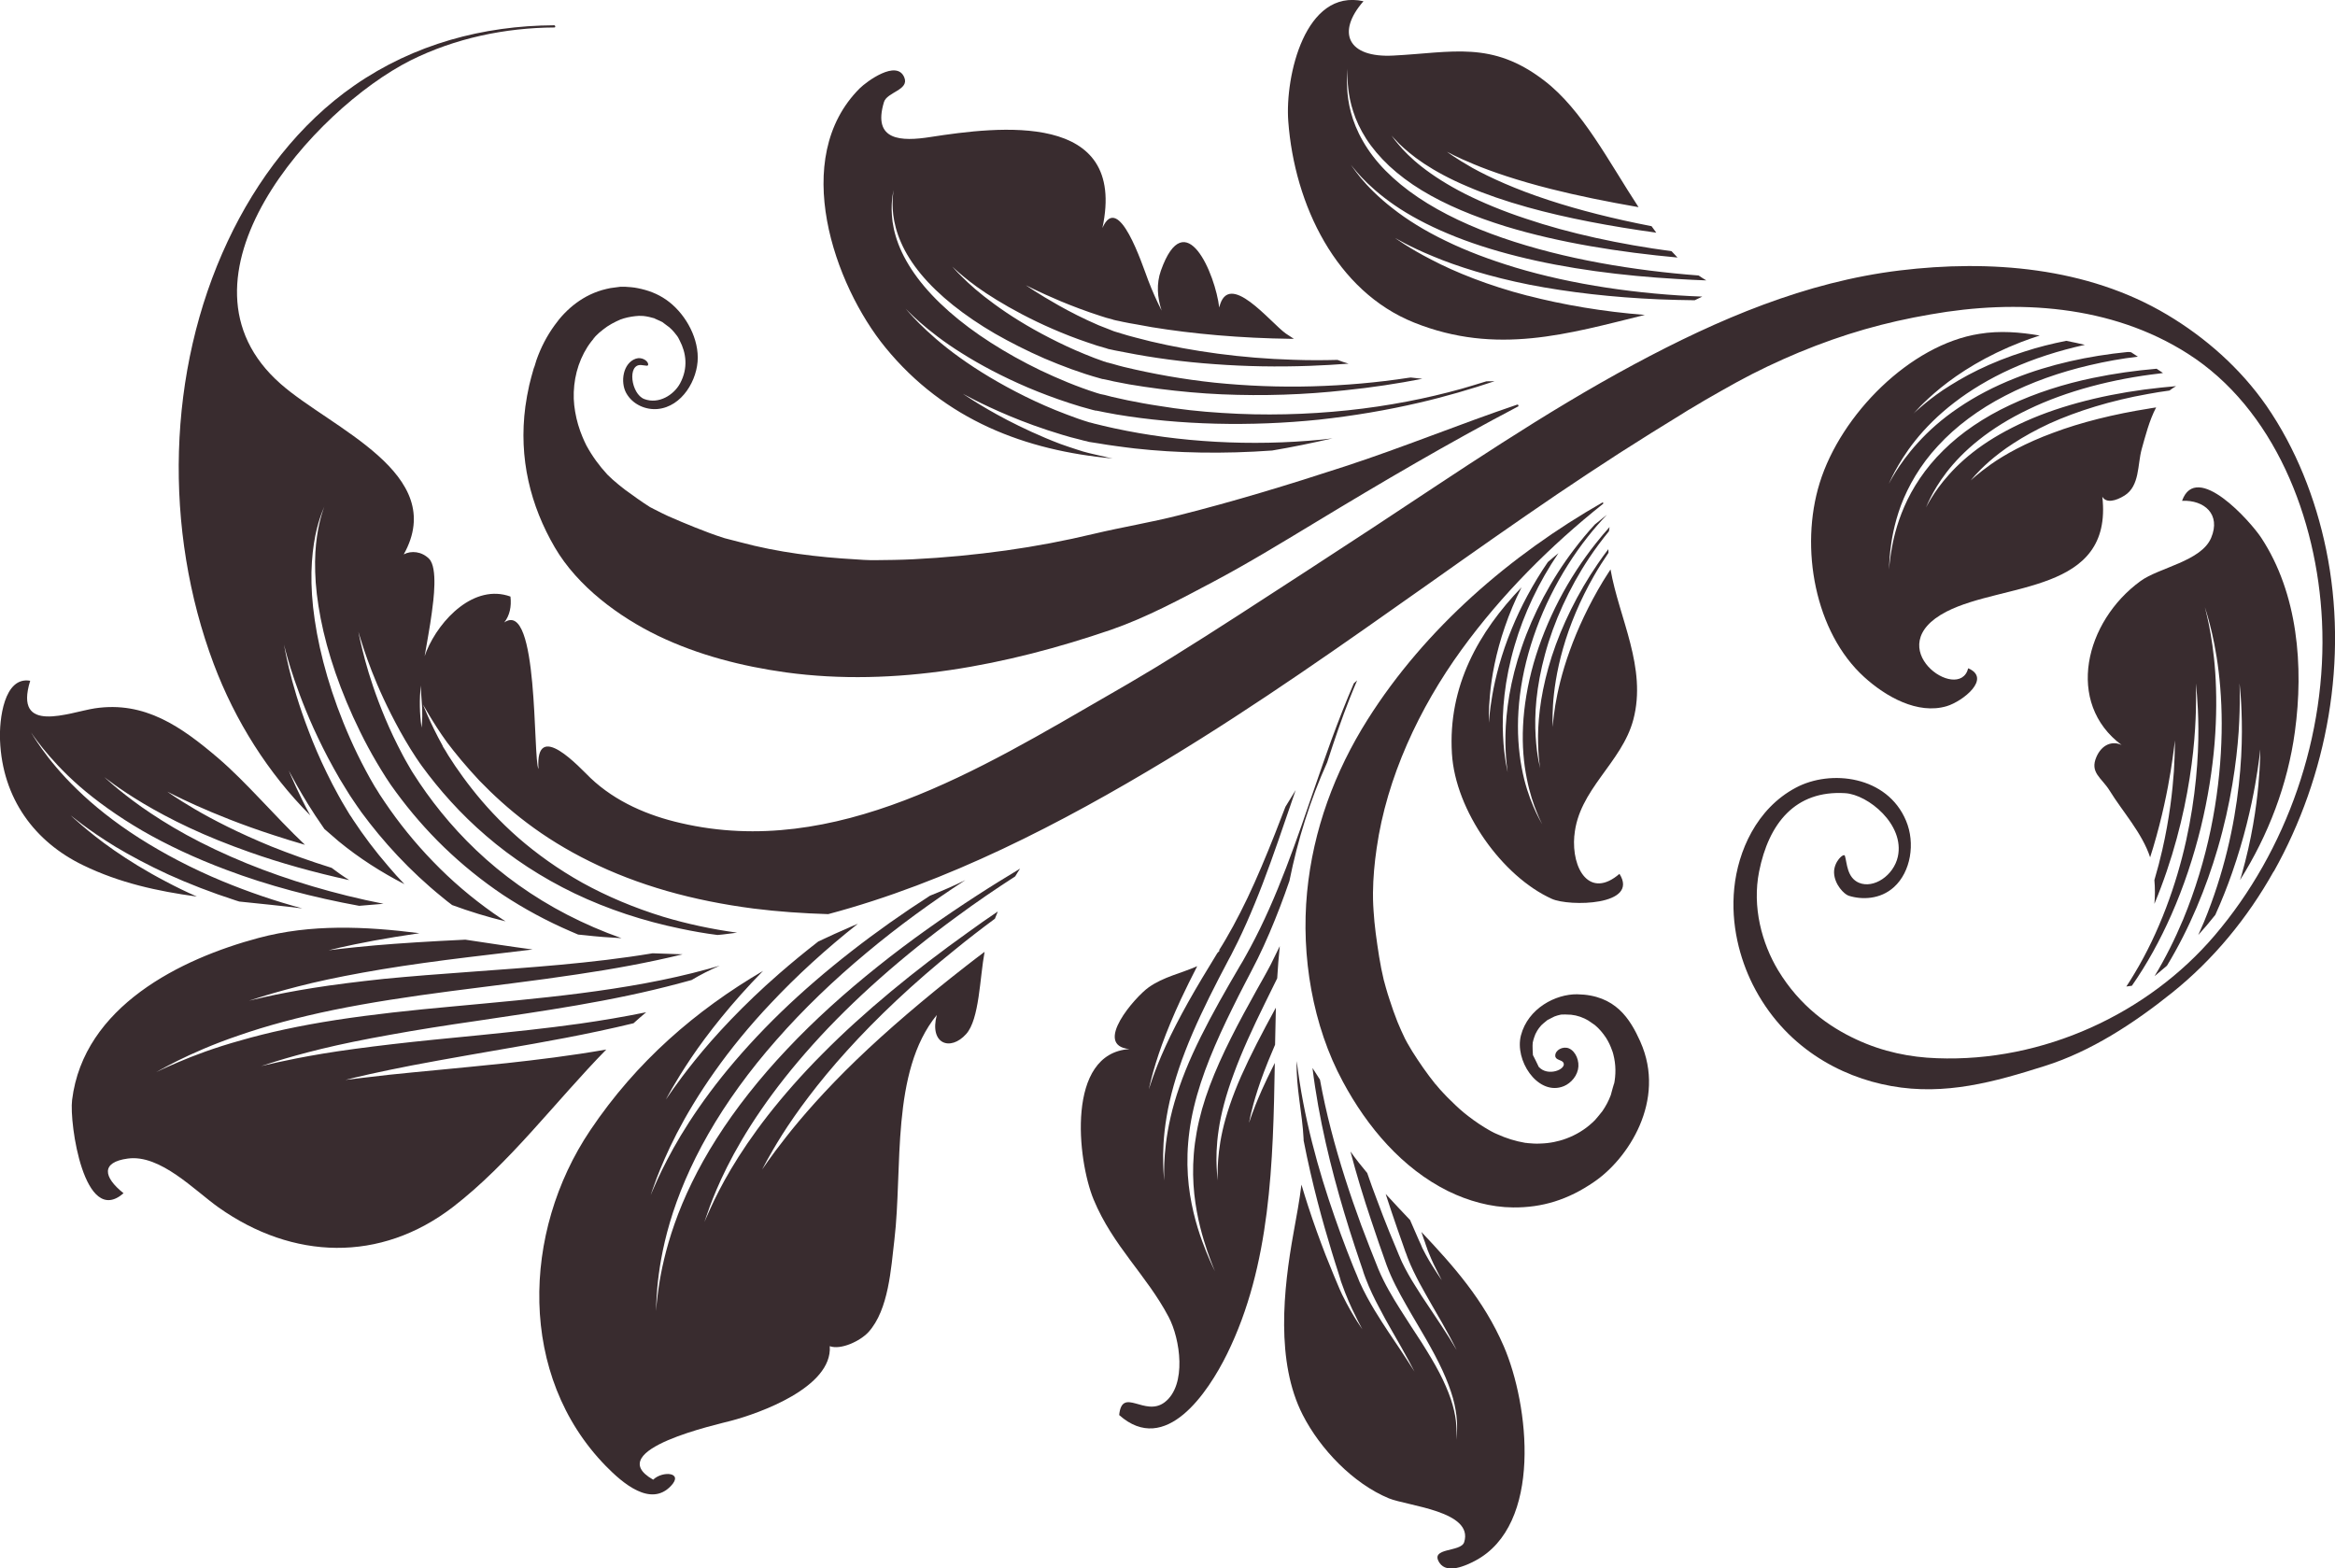 <?xml version="1.0" encoding="UTF-8" standalone="no"?>
<!-- Created with Inkscape (http://www.inkscape.org/) -->

<svg
   width="96.977mm"
   height="65.149mm"
   viewBox="0 0 96.977 65.149"
   version="1.1"
   id="svg15606"
   inkscape:version="1.1.2 (0a00cf5339, 2022-02-04)"
   sodipodi:docname="drawing-1.svg"
   xmlns:inkscape="http://www.inkscape.org/namespaces/inkscape"
   xmlns:sodipodi="http://sodipodi.sourceforge.net/DTD/sodipodi-0.dtd"
   xmlns="http://www.w3.org/2000/svg"
   xmlns:svg="http://www.w3.org/2000/svg">
  <sodipodi:namedview
     id="namedview15608"
     pagecolor="#ffffff"
     bordercolor="#666666"
     borderopacity="1.0"
     inkscape:pageshadow="2"
     inkscape:pageopacity="0.0"
     inkscape:pagecheckerboard="0"
     inkscape:document-units="mm"
     showgrid="false"
     inkscape:zoom="0.75187991"
     inkscape:cx="0.66499981"
     inkscape:cy="346.4649"
     inkscape:window-width="1920"
     inkscape:window-height="1016"
     inkscape:window-x="0"
     inkscape:window-y="27"
     inkscape:window-maximized="1"
     inkscape:current-layer="layer1"
     fit-margin-top="0"
     fit-margin-left="0"
     fit-margin-right="0"
     fit-margin-bottom="0" />
  <defs
     id="defs15603" />
  <g
     inkscape:label="Layer 1"
     inkscape:groupmode="layer"
     id="layer1"
     transform="translate(-83.201,-84.428)">
    <path
       d="m 113.462,106.834 c 0.078,0.021 0.114,0.032 0,0 z m 32.781,-5.519 c -2.866,1.505 -5.648,3.138 -8.424,4.82 -1.451,0.876 -2.768,1.682 -4.204,2.445 -1.386,0.736 -2.804,1.499 -4.279,2.01 -4.305,1.472 -8.958,2.386 -13.491,1.768 -1.819,-0.253 -3.638,-0.715 -5.314,-1.521 -1.619,-0.784 -3.336,-2.042 -4.287,-3.67 -1.007,-1.725 -1.511,-3.697 -1.223,-5.857 0.04,-0.29 0.094,-0.586 0.161,-0.887 0.052,-0.215 0.11,-0.435 0.173,-0.65 0.048,-0.161 0.053,-0.177 0.02,-0.043 0.035,-0.119 0.072,-0.231 0.105,-0.344 0.181,-0.516 0.429,-1 0.757,-1.451 0.468,-0.661 1.191,-1.284 2.15,-1.505 0.11,-0.027 0.221,-0.049 0.338,-0.059 0.121,-0.021 0.199,-0.021 0.24,-0.032 0.048,0 0.111,0 0.202,0 0.169,0.011 0.342,0.021 0.523,0.059 0.403,0.081 0.8,0.215 1.191,0.489 0.703,0.494 1.295,1.44 1.299,2.391 0.002,0.924 -0.653,2.047 -1.67,2.139 -0.467,0.043 -1.027,-0.167 -1.303,-0.666 -0.25,-0.457 -0.134,-1.241 0.399,-1.424 0.243,-0.081 0.487,0.075 0.512,0.215 0.022,0.123 -0.094,0.064 -0.288,0.049 -0.588,-0.049 -0.421,1.204 0.13,1.413 0.599,0.226 1.227,-0.172 1.485,-0.65 0.347,-0.645 0.25,-1.274 -0.014,-1.779 -0.055,-0.113 -0.075,-0.145 -0.081,-0.151 -0.004,-0.011 -0.022,-0.038 -0.075,-0.102 -0.104,-0.14 -0.213,-0.247 -0.346,-0.365 0.228,0.199 -0.153,-0.108 -0.221,-0.151 -0.063,-0.038 -0.393,-0.172 -0.312,-0.151 -0.159,-0.049 -0.322,-0.085 -0.478,-0.102 -0.037,0 -0.159,-0.005 -0.181,-0.005 -0.099,0.005 -0.204,0.017 -0.3,0.032 -0.112,0.017 -0.226,0.043 -0.335,0.075 -0.02,0.005 -0.036,0.011 -0.049,0.017 -0.016,0.011 -0.037,0.011 -0.068,0.021 -0.252,0.108 -0.514,0.242 -0.745,0.43 -0.155,0.134 -0.175,0.151 -0.068,0.043 -0.371,0.344 -0.441,0.457 -0.244,0.242 -0.117,0.134 -0.232,0.279 -0.332,0.435 -0.198,0.312 -0.351,0.666 -0.445,1.032 -0.094,0.365 -0.133,0.747 -0.121,1.118 0.004,0.059 0.01,0.183 0.02,0.269 0.01,0.091 0.022,0.183 0.037,0.263 0.063,0.376 0.169,0.725 0.306,1.053 0.052,0.119 0.104,0.242 0.163,0.355 0.249,0.457 0.544,0.854 0.862,1.198 0.008,0.011 0.012,0.017 0.02,0.021 0.068,0.064 0.131,0.129 0.198,0.188 0.169,0.151 0.342,0.29 0.516,0.425 0.355,0.258 0.701,0.51 1.052,0.731 h 0.002 c 0.066,0.038 0.127,0.064 0.191,0.098 0.182,0.096 0.365,0.183 0.546,0.269 0.372,0.167 0.743,0.317 1.11,0.467 0.403,0.161 0.81,0.317 1.221,0.446 0.01,0.005 0.02,0.005 0.035,0.011 0.014,0.005 0.032,0.011 0.045,0.011 0.197,0.053 0.393,0.102 0.586,0.151 1.58,0.425 3.197,0.623 4.825,0.715 0.204,0.017 0.413,0.027 0.62,0.032 0.043,0 0.085,0 0.131,0 0.54,-0.005 1.08,-0.011 1.618,-0.038 1.285,-0.064 2.572,-0.188 3.847,-0.365 1.229,-0.172 2.45,-0.403 3.658,-0.693 1.175,-0.279 2.369,-0.473 3.545,-0.774 2.258,-0.57 4.508,-1.252 6.874,-2.026 2.404,-0.785 4.754,-1.752 7.15,-2.563 0.053,-0.017 0.084,0.059 0.035,0.081"
       style="fill:#392c2f;fill-opacity:1;fill-rule:nonzero;stroke:none;stroke-width:0.523"
       id="path14415" />
    <path
       d="m 151.33,127.699 c -0.429,-0.951 -1.031,-1.945 -2.625,-1.972 -0.894,-0.011 -2.042,0.58 -2.337,1.709 -0.266,1.032 0.665,2.44 1.676,2.144 0.286,-0.075 0.608,-0.349 0.693,-0.725 0.079,-0.344 -0.088,-0.758 -0.377,-0.881 -0.256,-0.102 -0.572,0.075 -0.566,0.306 0.002,0.188 0.264,0.161 0.337,0.285 0.152,0.269 -0.646,0.613 -1.033,0.167 0.03,0.038 -0.234,-0.489 -0.232,-0.478 -0.002,-0.011 -0.026,-0.408 -0.008,-0.516 0.025,-0.134 0.095,-0.322 0.11,-0.355 0.045,-0.096 0.101,-0.188 0.161,-0.269 -0.099,0.134 -0.017,0.017 0.084,-0.098 0.012,-0.011 0.137,-0.129 0.258,-0.22 0.063,-0.032 0.24,-0.123 0.286,-0.145 0.167,-0.064 0.328,-0.098 0.497,-0.102 -0.328,0.017 -0.199,0.027 -0.065,0.017 0.059,0 0.232,0.011 0.264,0.011 0.258,0.027 0.498,0.113 0.726,0.247 -0.073,-0.043 0.223,0.151 0.262,0.183 0.18,0.151 0.329,0.328 0.461,0.527 0.107,0.167 0.189,0.344 0.256,0.537 0.01,0.021 0.014,0.038 0.02,0.053 0.008,0.027 0.016,0.053 0.027,0.096 0.112,0.43 0.112,0.849 0.027,1.263 0.048,-0.242 -0.133,0.441 -0.131,0.43 -0.089,0.242 -0.209,0.462 -0.348,0.666 -0.032,0.049 -0.272,0.333 -0.306,0.371 -0.15,0.151 -0.314,0.29 -0.49,0.408 -0.356,0.242 -0.733,0.392 -1.13,0.494 0.685,-0.177 0.046,-0.017 -0.081,0.011 -0.191,0.038 -0.375,0.059 -0.562,0.064 -0.18,0.011 -0.353,0 -0.528,-0.017 -0.026,-0.005 -0.059,-0.011 -0.104,-0.011 -0.415,-0.07 -0.802,-0.193 -1.168,-0.36 -0.079,-0.032 -0.159,-0.07 -0.236,-0.113 0.006,0.005 -0.25,-0.14 -0.305,-0.177 -0.296,-0.183 -0.57,-0.382 -0.828,-0.591 -0.256,-0.21 -0.482,-0.435 -0.705,-0.656 -0.107,-0.108 -0.211,-0.226 -0.312,-0.333 -0.055,-0.064 -0.114,-0.134 -0.167,-0.199 -0.002,0 -0.006,0 -0.01,-0.005 -0.359,-0.446 -0.677,-0.908 -0.965,-1.365 -0.069,-0.119 -0.137,-0.231 -0.203,-0.344 -0.014,-0.027 -0.068,-0.123 -0.101,-0.188 -0.111,-0.226 -0.213,-0.462 -0.31,-0.693 -0.121,-0.301 -0.228,-0.613 -0.331,-0.93 -0.053,-0.156 -0.102,-0.317 -0.149,-0.484 0.002,0.011 -0.088,-0.328 -0.088,-0.317 -0.157,-0.645 -0.249,-1.306 -0.338,-1.967 -0.04,-0.306 -0.068,-0.613 -0.088,-0.919 -0.012,-0.156 -0.017,-0.306 -0.022,-0.457 0,0 -0.002,-0.258 -0.002,-0.295 0.006,-0.618 0.063,-1.236 0.153,-1.848 0.417,-2.929 1.769,-5.825 3.524,-8.243 1.666,-2.294 3.696,-4.32 5.88,-6.061 0.026,-0.021 0,-0.064 -0.03,-0.053 -3.795,2.171 -7.343,5.201 -9.752,9.017 -1.362,2.16 -2.262,4.578 -2.512,7.168 -0.256,2.649 0.23,5.551 1.487,7.872 1.017,1.897 2.48,3.611 4.372,4.546 0.83,0.408 1.774,0.672 2.699,0.677 1.197,0.011 2.274,-0.312 3.358,-1.059 1.406,-0.951 3.019,-3.38 1.925,-5.825"
       style="fill:#392c2f;fill-opacity:1;fill-rule:nonzero;stroke:none;stroke-width:0.523"
       id="path14417" />
    <path
       d="m 91.37,121.665 c -0.45,-0.199 -0.881,-0.408 -1.283,-0.623 -0.834,-0.435 -1.557,-0.887 -2.145,-1.295 -0.59,-0.408 -1.041,-0.779 -1.342,-1.037 -0.306,-0.263 -0.467,-0.414 -0.467,-0.414 0.002,-0.011 0.671,0.575 1.878,1.311 0.602,0.36 1.341,0.758 2.182,1.145 0.842,0.382 1.791,0.752 2.808,1.08 0.046,0.017 0.089,0.032 0.137,0.043 0.874,0.091 1.749,0.177 2.619,0.285 -1.136,-0.306 -2.25,-0.688 -3.302,-1.123 -1.275,-0.527 -2.456,-1.15 -3.483,-1.805 -1.027,-0.656 -1.895,-1.354 -2.566,-2.01 -0.675,-0.65 -1.154,-1.252 -1.462,-1.682 -0.308,-0.435 -0.455,-0.693 -0.455,-0.693 0,0 0.159,0.247 0.488,0.656 0.33,0.408 0.832,0.978 1.527,1.585 0.693,0.602 1.575,1.241 2.607,1.843 1.032,0.596 2.214,1.15 3.479,1.623 1.743,0.661 3.642,1.155 5.528,1.499 l 1.011,-0.085 c -2.003,-0.392 -3.973,-0.983 -5.677,-1.677 -0.922,-0.376 -1.765,-0.779 -2.502,-1.182 -0.737,-0.403 -1.368,-0.811 -1.874,-1.166 -1.013,-0.72 -1.541,-1.241 -1.543,-1.236 0.002,-0.005 0.57,0.467 1.615,1.091 0.523,0.312 1.168,0.661 1.912,1.01 0.745,0.349 1.591,0.693 2.51,1.016 1.271,0.451 2.683,0.844 4.136,1.161 -0.25,-0.156 -0.493,-0.328 -0.733,-0.51 -0.898,-0.279 -1.742,-0.586 -2.5,-0.887 -1.352,-0.554 -2.447,-1.118 -3.185,-1.553 -0.741,-0.435 -1.14,-0.725 -1.142,-0.725 0.002,-0.011 1.716,0.935 4.43,1.811 0.411,0.134 0.842,0.269 1.291,0.398 -1.265,-1.198 -2.417,-2.585 -3.616,-3.611 -1.515,-1.29 -3.036,-2.37 -5.111,-2.058 -1.052,0.161 -3.386,1.118 -2.685,-1.145 -1.09,-0.193 -1.291,1.617 -1.253,2.477 0.097,2.418 1.446,4.218 3.451,5.185 1.513,0.736 3.102,1.08 4.714,1.3"
       style="fill:#392c2f;fill-opacity:1;fill-rule:nonzero;stroke:none;stroke-width:0.523"
       id="path14419" />
    <path
       d="m 104.206,128.591 c -2.003,0.21 -3.666,0.355 -4.829,0.478 -1.162,0.129 -1.824,0.215 -1.829,0.215 0.004,0 0.647,-0.172 1.793,-0.408 1.144,-0.242 2.794,-0.532 4.776,-0.876 1.618,-0.279 3.465,-0.602 5.395,-1.069 0.175,-0.156 0.347,-0.312 0.526,-0.457 -0.923,0.188 -1.847,0.344 -2.754,0.473 -1.44,0.204 -2.844,0.344 -4.156,0.478 -1.315,0.129 -2.544,0.247 -3.644,0.376 -1.102,0.129 -2.073,0.258 -2.877,0.392 -1.61,0.269 -2.555,0.521 -2.555,0.516 0,0.005 0.918,-0.328 2.506,-0.715 0.794,-0.193 1.759,-0.392 2.853,-0.586 1.092,-0.199 2.315,-0.392 3.622,-0.58 2.611,-0.392 5.566,-0.795 8.415,-1.564 0.159,-0.043 0.318,-0.085 0.477,-0.129 0.375,-0.226 0.763,-0.419 1.168,-0.596 -0.165,0.043 -0.328,0.091 -0.495,0.14 -1.69,0.467 -3.483,0.774 -5.278,1.005 -1.793,0.231 -3.59,0.387 -5.312,0.548 -1.72,0.156 -3.366,0.333 -4.857,0.564 -1.491,0.231 -2.829,0.521 -3.941,0.844 -1.108,0.306 -1.992,0.645 -2.594,0.903 -0.603,0.253 -0.927,0.419 -0.931,0.419 0.004,0 0.316,-0.183 0.901,-0.478 0.588,-0.29 1.452,-0.682 2.55,-1.053 1.098,-0.382 2.428,-0.747 3.918,-1.053 1.492,-0.306 3.135,-0.554 4.851,-0.779 1.716,-0.226 3.501,-0.43 5.27,-0.699 1.489,-0.22 2.965,-0.489 4.379,-0.833 l -1.247,-0.043 c -2.545,0.425 -5.161,0.591 -7.536,0.768 -1.291,0.091 -2.514,0.188 -3.624,0.295 -1.106,0.119 -2.101,0.242 -2.933,0.376 -1.664,0.263 -2.675,0.537 -2.675,0.532 0,0.005 0.979,-0.344 2.621,-0.736 0.822,-0.193 1.809,-0.387 2.907,-0.57 1.102,-0.183 2.32,-0.349 3.6,-0.505 0.86,-0.102 1.751,-0.21 2.655,-0.317 -0.928,-0.123 -1.861,-0.269 -2.794,-0.408 -1.476,0.07 -2.764,0.151 -3.739,0.236 -1.213,0.108 -1.938,0.204 -1.938,0.204 0,0 0.702,-0.183 1.896,-0.403 0.534,-0.096 1.166,-0.204 1.875,-0.306 -2.258,-0.285 -4.504,-0.387 -6.686,0.199 -3.219,0.86 -7.26,2.837 -7.74,6.728 -0.122,0.967 0.504,5.304 2.137,3.874 -0.844,-0.672 -0.947,-1.29 0.178,-1.44 1.349,-0.183 2.768,1.322 3.769,2.031 3.084,2.182 6.718,2.3 9.736,-0.021 2.351,-1.811 4.238,-4.363 6.366,-6.539 -1.491,0.263 -2.905,0.43 -4.176,0.57"
       style="fill:#392c2f;fill-opacity:1;fill-rule:nonzero;stroke:none;stroke-width:0.523"
       id="path14421" />
    <path
       d="m 124.092,123.965 c -0.262,0.193 -0.523,0.398 -0.779,0.596 -1.698,1.322 -3.27,2.665 -4.551,3.901 -1.287,1.241 -2.275,2.375 -2.925,3.208 -0.649,0.822 -0.979,1.338 -0.985,1.338 0.006,0 0.268,-0.548 0.836,-1.451 0.568,-0.897 1.468,-2.139 2.691,-3.487 1.222,-1.354 2.764,-2.816 4.478,-4.191 0.538,-0.441 1.098,-0.871 1.664,-1.29 0.04,-0.102 0.079,-0.204 0.121,-0.301 -0.417,0.279 -0.836,0.575 -1.251,0.876 -2.184,1.558 -4.309,3.294 -6.029,5.035 -0.864,0.865 -1.624,1.736 -2.26,2.547 -0.637,0.817 -1.152,1.585 -1.543,2.246 -0.393,0.661 -0.663,1.214 -0.84,1.601 -0.178,0.382 -0.262,0.596 -0.262,0.596 0,0 0.068,-0.22 0.213,-0.618 0.147,-0.398 0.377,-0.973 0.725,-1.666 0.347,-0.693 0.814,-1.505 1.41,-2.37 0.596,-0.87 1.325,-1.795 2.156,-2.719 1.666,-1.859 3.773,-3.708 5.983,-5.32 0.798,-0.591 1.615,-1.145 2.42,-1.666 0.063,-0.108 0.131,-0.215 0.203,-0.322 -0.588,0.355 -1.183,0.72 -1.787,1.112 -1.378,0.892 -2.78,1.875 -4.122,2.95 -1.347,1.075 -2.629,2.225 -3.771,3.439 -1.144,1.209 -2.139,2.472 -2.929,3.718 -0.789,1.241 -1.364,2.456 -1.742,3.536 -0.377,1.069 -0.564,1.988 -0.657,2.622 -0.095,0.639 -0.108,1 -0.112,1 0.004,0 -0.002,-0.355 0.055,-1 0.059,-0.645 0.193,-1.574 0.52,-2.681 0.325,-1.102 0.85,-2.375 1.596,-3.675 0.747,-1.306 1.71,-2.638 2.83,-3.906 1.12,-1.279 2.395,-2.499 3.737,-3.616 1.329,-1.112 2.727,-2.123 4.111,-3.025 -0.48,0.242 -0.975,0.451 -1.471,0.65 -2.244,1.44 -4.403,3.111 -6.188,4.836 -0.927,0.897 -1.755,1.811 -2.452,2.681 -0.699,0.876 -1.271,1.714 -1.71,2.445 -0.441,0.736 -0.75,1.359 -0.953,1.795 -0.2,0.435 -0.298,0.682 -0.298,0.682 0,0 0.079,-0.253 0.249,-0.704 0.171,-0.446 0.439,-1.091 0.834,-1.859 0.396,-0.763 0.918,-1.644 1.573,-2.568 0.655,-0.93 1.446,-1.902 2.343,-2.848 1.068,-1.139 2.294,-2.257 3.606,-3.294 -0.094,0.038 -0.185,0.081 -0.28,0.119 -0.459,0.199 -0.915,0.403 -1.364,0.618 -0.568,0.441 -1.11,0.887 -1.615,1.327 -1.513,1.316 -2.711,2.617 -3.505,3.606 -0.796,0.989 -1.209,1.639 -1.211,1.634 0.002,0 0.347,-0.682 1.058,-1.741 0.665,-0.983 1.67,-2.273 2.98,-3.606 -2.79,1.639 -5.254,3.756 -7.18,6.625 -2.846,4.234 -2.999,10.204 0.647,13.939 0.699,0.715 1.867,1.725 2.708,0.828 0.54,-0.57 -0.353,-0.634 -0.739,-0.258 -2.192,-1.241 2.745,-2.311 3.247,-2.45 1.14,-0.301 4.206,-1.381 4.087,-3.095 0.459,0.167 1.263,-0.21 1.608,-0.586 0.842,-0.93 0.935,-2.654 1.076,-3.831 0.352,-2.961 -0.163,-6.98 1.761,-9.339 -0.318,1.209 0.566,1.521 1.22,0.79 0.552,-0.613 0.564,-2.337 0.765,-3.412"
       style="fill:#392c2f;fill-opacity:1;fill-rule:nonzero;stroke:none;stroke-width:0.523"
       id="path14423" />
    <path
       d="m 135.589,129.747 c -0.376,0.849 -0.51,1.322 -0.514,1.322 0.004,0 0.072,-0.484 0.361,-1.376 0.145,-0.451 0.349,-1 0.622,-1.634 0.032,-0.081 0.068,-0.161 0.099,-0.236 0.01,-0.516 0.02,-1.026 0.033,-1.526 0,0 0,-0.005 0,-0.011 l -0.022,0.038 c -0.552,1.01 -1.044,1.956 -1.42,2.805 -0.377,0.854 -0.627,1.617 -0.772,2.257 -0.143,0.639 -0.185,1.155 -0.199,1.51 -0.012,0.365 0,0.564 -0.002,0.564 0.002,0 -0.027,-0.193 -0.045,-0.559 -0.016,-0.355 -0.016,-0.881 0.084,-1.542 0.095,-0.656 0.299,-1.451 0.633,-2.343 0.325,-0.892 0.776,-1.875 1.287,-2.912 l 0.391,-0.795 0.104,-0.21 0.017,-0.038 c 0.026,-0.451 0.062,-0.897 0.107,-1.333 -0.125,0.258 -0.252,0.521 -0.383,0.779 l -0.141,0.263 -0.145,0.263 -0.284,0.505 c -0.189,0.344 -0.376,0.682 -0.558,1.016 -0.721,1.343 -1.354,2.66 -1.718,3.944 -0.18,0.639 -0.294,1.263 -0.342,1.865 -0.049,0.591 -0.033,1.15 0.02,1.66 0.111,1.021 0.357,1.827 0.542,2.375 0.189,0.543 0.32,0.838 0.318,0.838 0.002,0 -0.147,-0.285 -0.365,-0.817 -0.215,-0.537 -0.504,-1.322 -0.671,-2.359 -0.082,-0.516 -0.125,-1.085 -0.105,-1.698 0.02,-0.613 0.105,-1.274 0.264,-1.94 0.316,-1.338 0.909,-2.714 1.591,-4.095 0.169,-0.349 0.346,-0.693 0.526,-1.042 0.177,-0.344 0.365,-0.693 0.534,-1.037 0.344,-0.699 0.651,-1.429 0.933,-2.166 0.135,-0.355 0.262,-0.704 0.385,-1.064 0.345,-1.709 0.853,-3.337 1.567,-4.922 0.3,-0.93 0.606,-1.822 0.931,-2.644 0.104,-0.263 0.206,-0.51 0.314,-0.763 -0.043,0.038 -0.091,0.081 -0.137,0.123 -0.323,0.747 -0.631,1.531 -0.933,2.354 -0.417,1.145 -0.816,2.348 -1.235,3.541 -0.417,1.187 -0.856,2.37 -1.35,3.477 -0.249,0.559 -0.507,1.091 -0.782,1.601 -0.066,0.123 -0.135,0.253 -0.207,0.376 l -0.105,0.188 -0.11,0.183 -0.441,0.758 c -0.576,1 -1.106,1.977 -1.529,2.907 -0.425,0.935 -0.737,1.838 -0.917,2.628 -0.185,0.801 -0.245,1.467 -0.264,1.929 -0.016,0.457 0,0.709 -0.002,0.709 0.002,0 -0.032,-0.247 -0.043,-0.709 -0.012,-0.457 0.004,-1.134 0.143,-1.945 0.134,-0.811 0.395,-1.746 0.772,-2.719 0.377,-0.978 0.862,-1.988 1.394,-3.02 l 0.407,-0.779 0.105,-0.193 0.091,-0.183 c 0.059,-0.119 0.125,-0.247 0.187,-0.371 0.246,-0.505 0.478,-1.032 0.703,-1.58 0.451,-1.091 0.858,-2.262 1.265,-3.45 0.141,-0.419 0.288,-0.844 0.435,-1.268 -0.145,0.242 -0.286,0.473 -0.425,0.693 -0.143,0.376 -0.286,0.747 -0.429,1.107 -0.374,0.946 -0.751,1.848 -1.142,2.671 -0.199,0.414 -0.397,0.806 -0.602,1.182 -0.101,0.183 -0.202,0.365 -0.303,0.537 l -0.151,0.253 -0.141,0.226 c 0.025,-0.005 0.048,-0.017 0.069,-0.038 -0.042,0.049 -0.084,0.096 -0.13,0.14 -0.443,0.72 -0.856,1.408 -1.215,2.047 -0.369,0.661 -0.685,1.279 -0.929,1.811 -0.492,1.075 -0.701,1.811 -0.701,1.805 0,0.005 0.141,-0.741 0.546,-1.859 0.2,-0.554 0.467,-1.198 0.788,-1.891 0.205,-0.435 0.433,-0.897 0.676,-1.37 -0.659,0.295 -1.402,0.441 -2.018,0.881 -0.55,0.387 -2.335,2.413 -0.795,2.563 -2.643,0.172 -2.168,4.605 -1.489,6.249 0.802,1.934 2.202,3.143 3.114,4.874 0.486,0.913 0.765,2.837 -0.163,3.546 -0.824,0.629 -1.767,-0.672 -1.89,0.532 1.928,1.714 3.693,-0.94 4.48,-2.536 1.819,-3.692 1.914,-7.958 1.984,-12.09 -0.226,0.451 -0.413,0.838 -0.558,1.166"
       style="fill:#392c2f;fill-opacity:1;fill-rule:nonzero;stroke:none;stroke-width:0.523"
       id="path14429" />
    <path
       d="m 148.588,119.139 c 0.165,-1.913 1.97,-3.02 2.447,-4.815 0.575,-2.165 -0.592,-4.218 -0.946,-6.244 -0.107,0.161 -0.21,0.333 -0.314,0.494 -0.59,0.978 -1.058,1.983 -1.382,2.891 -0.327,0.903 -0.506,1.698 -0.598,2.262 -0.089,0.564 -0.107,0.897 -0.108,0.897 0.002,0 -0.02,-0.333 0.012,-0.903 0.036,-0.58 0.145,-1.402 0.417,-2.354 0.268,-0.946 0.705,-2.015 1.301,-3.047 0.18,-0.312 0.379,-0.623 0.588,-0.93 -0.004,-0.049 -0.006,-0.096 -0.006,-0.151 -0.151,0.199 -0.304,0.403 -0.447,0.618 -0.821,1.198 -1.487,2.552 -1.901,3.831 -0.204,0.634 -0.349,1.252 -0.441,1.816 -0.089,0.559 -0.127,1.069 -0.131,1.488 -0.008,0.844 0.091,1.349 0.085,1.349 0,0 -0.027,-0.119 -0.071,-0.349 -0.042,-0.226 -0.089,-0.564 -0.114,-0.989 -0.026,-0.425 -0.025,-0.94 0.033,-1.515 0.06,-0.58 0.175,-1.22 0.356,-1.881 0.357,-1.327 0.998,-2.751 1.837,-4.009 0.256,-0.382 0.532,-0.752 0.818,-1.102 0.008,-0.064 0.017,-0.119 0.027,-0.177 -0.193,0.215 -0.385,0.441 -0.57,0.677 -0.562,0.709 -1.086,1.505 -1.527,2.354 -0.441,0.849 -0.804,1.746 -1.06,2.638 -0.252,0.892 -0.399,1.779 -0.437,2.595 -0.04,0.817 0.029,1.558 0.154,2.171 0.12,0.618 0.288,1.096 0.421,1.419 0.131,0.328 0.225,0.5 0.225,0.5 0,0 -0.099,-0.161 -0.254,-0.484 -0.149,-0.317 -0.346,-0.79 -0.499,-1.397 -0.152,-0.613 -0.26,-1.365 -0.258,-2.198 0,-0.833 0.111,-1.752 0.341,-2.676 0.231,-0.924 0.574,-1.859 1.011,-2.74 0.437,-0.881 0.963,-1.714 1.545,-2.45 0.258,-0.328 0.522,-0.629 0.798,-0.919 l -0.5,0.403 c -0.298,0.322 -0.588,0.672 -0.864,1.037 -0.944,1.236 -1.704,2.676 -2.175,4.062 -0.238,0.688 -0.407,1.365 -0.514,1.988 -0.107,0.623 -0.152,1.193 -0.161,1.666 -0.008,0.484 0.016,0.87 0.043,1.134 0.026,0.269 0.05,0.408 0.05,0.408 0,0 -0.035,-0.14 -0.079,-0.403 -0.042,-0.258 -0.094,-0.645 -0.115,-1.123 -0.025,-0.478 -0.012,-1.059 0.062,-1.693 0.073,-0.639 0.211,-1.338 0.421,-2.053 0.375,-1.29 1.001,-2.633 1.819,-3.831 -0.149,0.119 -0.294,0.247 -0.441,0.371 -0.624,0.913 -1.128,1.865 -1.493,2.757 -0.443,1.069 -0.689,2.053 -0.812,2.767 -0.125,0.715 -0.141,1.15 -0.147,1.15 0.006,0 -0.02,-0.43 0.048,-1.155 0.063,-0.72 0.238,-1.73 0.625,-2.843 0.18,-0.527 0.411,-1.08 0.687,-1.628 -1.765,1.838 -3.064,4.095 -2.891,6.91 0.143,2.38 2.091,5.099 4.146,6.029 0.717,0.328 3.65,0.29 2.812,-1.037 -1.229,1.059 -2,-0.188 -1.875,-1.591"
       style="fill:#392c2f;fill-opacity:1;fill-rule:nonzero;stroke:none;stroke-width:0.523"
       id="path14431" />
    <path
       d="m 145.656,140.348 c -0.838,-1.934 -2.091,-3.337 -3.423,-4.75 l 0.089,0.263 0.068,0.188 0.016,0.053 0.02,0.059 0.004,0.005 0.004,0.017 0.02,0.053 c 0.026,0.081 0.053,0.161 0.088,0.236 0.127,0.322 0.272,0.618 0.377,0.817 l 0.163,0.317 -0.199,-0.295 c -0.121,-0.188 -0.299,-0.457 -0.467,-0.768 -0.042,-0.075 -0.081,-0.151 -0.12,-0.231 l -0.03,-0.059 -0.012,-0.032 c -0.032,-0.075 -0.01,-0.021 -0.017,-0.038 v 0 l -0.002,-0.005 -0.006,-0.017 -0.008,-0.021 -0.085,-0.183 c -0.111,-0.253 -0.229,-0.521 -0.354,-0.811 -0.004,-0.011 -0.008,-0.027 -0.014,-0.038 -0.338,-0.355 -0.677,-0.715 -1.015,-1.085 0.002,0.011 0.008,0.027 0.01,0.038 0.155,0.478 0.312,0.946 0.467,1.392 l 0.231,0.656 0.112,0.322 0.025,0.059 0.012,0.032 0.022,0.064 0.046,0.123 c 0.131,0.338 0.298,0.672 0.467,0.994 0.171,0.317 0.344,0.618 0.506,0.903 0.324,0.554 0.596,1.032 0.775,1.37 0.18,0.333 0.272,0.532 0.272,0.527 0,0.005 -0.107,-0.183 -0.306,-0.505 -0.2,-0.317 -0.498,-0.768 -0.858,-1.306 -0.179,-0.258 -0.37,-0.554 -0.562,-0.865 -0.192,-0.301 -0.383,-0.639 -0.546,-0.978 l -0.059,-0.134 -0.026,-0.064 -0.036,-0.081 -0.13,-0.317 -0.268,-0.645 c -0.177,-0.441 -0.357,-0.897 -0.532,-1.376 -0.133,-0.349 -0.264,-0.709 -0.391,-1.08 -0.238,-0.285 -0.476,-0.58 -0.697,-0.897 0.258,0.978 0.55,1.94 0.86,2.859 0.211,0.645 0.431,1.268 0.643,1.865 0.217,0.586 0.506,1.118 0.797,1.628 0.286,0.51 0.578,0.983 0.838,1.44 0.26,0.457 0.495,0.892 0.685,1.306 0.191,0.414 0.335,0.801 0.435,1.15 0.098,0.355 0.145,0.666 0.163,0.924 0.017,0.258 0.008,0.462 -0.004,0.591 -0.016,0.14 -0.027,0.215 -0.027,0.215 -0.006,0 0.048,-0.29 -0.012,-0.795 -0.03,-0.253 -0.095,-0.554 -0.209,-0.897 -0.115,-0.333 -0.274,-0.709 -0.48,-1.102 -0.204,-0.392 -0.454,-0.806 -0.732,-1.247 -0.282,-0.435 -0.59,-0.897 -0.902,-1.397 -0.314,-0.5 -0.633,-1.032 -0.89,-1.639 -0.24,-0.596 -0.48,-1.204 -0.717,-1.838 -0.469,-1.274 -0.909,-2.622 -1.263,-3.998 -0.175,-0.677 -0.326,-1.365 -0.451,-2.047 l -0.31,-0.484 c 0.258,2.106 0.77,4.181 1.315,6.002 0.145,0.494 0.298,0.967 0.446,1.419 l 0.221,0.661 0.11,0.322 0.022,0.075 0.029,0.085 0.063,0.172 c 0.173,0.457 0.366,0.844 0.551,1.193 0.182,0.355 0.359,0.666 0.518,0.946 0.32,0.554 0.564,0.989 0.723,1.284 0.159,0.295 0.238,0.451 0.238,0.451 0,0 -0.094,-0.145 -0.272,-0.425 -0.181,-0.285 -0.453,-0.688 -0.806,-1.214 -0.175,-0.263 -0.37,-0.564 -0.576,-0.903 -0.206,-0.344 -0.423,-0.725 -0.628,-1.182 -0.049,-0.113 -0.099,-0.236 -0.147,-0.365 -0.002,0 0.016,0.043 0.006,0.021 v 0 l -0.006,-0.011 -0.006,-0.021 -0.016,-0.038 -0.032,-0.075 -0.066,-0.161 -0.256,-0.65 c -0.171,-0.446 -0.344,-0.913 -0.512,-1.403 -0.673,-1.924 -1.298,-4.159 -1.573,-6.47 -0.043,1.053 0.236,2.182 0.284,3.224 0.002,0.021 0.002,0.049 0.002,0.075 0.175,0.897 0.373,1.746 0.576,2.531 0.198,0.763 0.403,1.472 0.594,2.096 0.094,0.312 0.187,0.602 0.274,0.871 l 0.063,0.204 0.029,0.091 0.002,0.011 h 0.002 c -0.027,-0.075 -0.006,-0.017 -0.014,-0.038 l 0.002,0.011 0.01,0.032 0.02,0.064 c 0.056,0.156 0.11,0.306 0.163,0.441 0.213,0.548 0.401,0.908 0.526,1.161 l 0.193,0.371 c 0,0 -0.079,-0.113 -0.227,-0.344 -0.147,-0.236 -0.361,-0.586 -0.617,-1.107 -0.062,-0.134 -0.127,-0.274 -0.191,-0.435 l -0.151,-0.36 c -0.107,-0.263 -0.223,-0.543 -0.342,-0.844 -0.232,-0.602 -0.486,-1.29 -0.733,-2.053 -0.091,-0.279 -0.18,-0.57 -0.27,-0.87 -0.079,0.656 -0.202,1.311 -0.327,1.999 -0.427,2.359 -0.745,5.363 0.381,7.566 0.724,1.419 2.095,2.853 3.576,3.466 0.791,0.322 3.535,0.532 3.129,1.822 -0.135,0.43 -1.457,0.204 -1.023,0.86 0.316,0.473 1.104,0.108 1.472,-0.085 2.827,-1.488 2.244,-6.491 1.195,-8.915"
       style="fill:#392c2f;fill-opacity:1;fill-rule:nonzero;stroke:none;stroke-width:0.523"
       id="path14433" />
    <path
       d="m 146.646,96.711 c -1.628,-0.419 -3.019,-0.983 -3.99,-1.494 -0.969,-0.494 -1.521,-0.913 -1.521,-0.908 0,-0.005 0.58,0.355 1.575,0.763 0.993,0.419 2.393,0.86 4.015,1.182 1.626,0.317 3.473,0.527 5.371,0.607 0.495,0.021 0.991,0.032 1.489,0.038 l 0.316,-0.151 c -2.623,-0.096 -5.379,-0.489 -7.784,-1.214 -1.041,-0.317 -2.014,-0.682 -2.872,-1.102 -0.862,-0.414 -1.612,-0.881 -2.204,-1.349 -0.597,-0.462 -1.039,-0.919 -1.32,-1.257 -0.28,-0.344 -0.415,-0.559 -0.415,-0.554 0,-0.005 0.147,0.199 0.445,0.521 0.298,0.317 0.757,0.736 1.364,1.155 0.608,0.419 1.366,0.828 2.228,1.187 0.864,0.365 1.831,0.677 2.861,0.935 2.065,0.521 4.382,0.817 6.652,0.946 0.403,0.027 0.808,0.043 1.211,0.059 -0.11,-0.064 -0.216,-0.134 -0.321,-0.204 -2.669,-0.204 -5.562,-0.672 -8.128,-1.558 -1.297,-0.446 -2.508,-1.005 -3.521,-1.687 -0.506,-0.339 -0.963,-0.715 -1.35,-1.107 -0.387,-0.392 -0.703,-0.811 -0.939,-1.225 -0.243,-0.419 -0.402,-0.828 -0.501,-1.198 -0.099,-0.365 -0.138,-0.699 -0.155,-0.973 -0.029,-0.537 0.02,-0.838 0.014,-0.838 0.006,0 -0.027,0.306 0.032,0.828 0.03,0.269 0.089,0.591 0.205,0.946 0.112,0.355 0.288,0.741 0.536,1.128 0.249,0.387 0.57,0.768 0.959,1.134 0.389,0.36 0.844,0.704 1.347,1.01 1.005,0.613 2.202,1.102 3.483,1.499 2.254,0.688 4.76,1.075 7.143,1.295 -0.084,-0.085 -0.165,-0.172 -0.247,-0.263 -2.12,-0.285 -4.243,-0.736 -6.062,-1.354 -0.931,-0.306 -1.783,-0.661 -2.512,-1.026 -0.73,-0.371 -1.337,-0.763 -1.795,-1.123 -0.461,-0.36 -0.776,-0.693 -0.973,-0.93 -0.199,-0.231 -0.286,-0.371 -0.288,-0.371 0.002,0 0.101,0.123 0.316,0.338 0.216,0.21 0.548,0.505 1.024,0.822 0.471,0.312 1.084,0.65 1.815,0.956 0.73,0.317 1.578,0.607 2.502,0.865 1.615,0.451 3.465,0.795 5.338,1.053 -0.065,-0.085 -0.133,-0.177 -0.196,-0.269 -1.561,-0.301 -3.024,-0.672 -4.264,-1.08 -1.372,-0.446 -2.462,-0.946 -3.169,-1.338 -0.711,-0.403 -1.06,-0.672 -1.062,-0.672 0.002,0 0.383,0.215 1.114,0.516 0.731,0.306 1.827,0.682 3.193,1.026 1.08,0.274 2.324,0.527 3.648,0.758 -1.237,-1.886 -2.339,-4.052 -3.914,-5.255 -2.176,-1.677 -3.824,-1.166 -6.267,-1.042 -1.895,0.102 -2.381,-0.956 -1.243,-2.257 -2.425,-0.537 -3.261,3.117 -3.124,4.981 0.258,3.493 1.996,7.071 5.224,8.366 3.431,1.376 6.416,0.462 9.587,-0.317 -1.726,-0.134 -3.396,-0.419 -4.871,-0.801"
       style="fill:#392c2f;fill-opacity:1;fill-rule:nonzero;stroke:none;stroke-width:0.523"
       id="path14435" />
    <path
       d="m 129.137,103.411 c -0.122,-0.027 -0.248,-0.059 -0.375,-0.085 l -0.344,-0.081 -0.079,-0.021 -0.141,-0.038 -0.022,-0.005 -0.05,-0.017 -0.187,-0.059 c -0.246,-0.075 -0.477,-0.161 -0.697,-0.236 -0.876,-0.333 -1.601,-0.682 -2.198,-0.989 -1.19,-0.623 -1.851,-1.102 -1.853,-1.096 0.002,-0.005 0.699,0.403 1.916,0.913 0.614,0.258 1.35,0.532 2.226,0.795 0.221,0.064 0.449,0.134 0.693,0.188 l 0.183,0.049 0.095,0.021 h 0.008 c 0.207,0.059 0.059,0.017 0.105,0.032 h 0.012 l 0.02,0.005 0.037,0.005 0.342,0.053 c 0.252,0.043 0.491,0.081 0.743,0.113 0.25,0.038 0.502,0.064 0.765,0.098 1.742,0.193 3.691,0.231 5.699,0.085 0.844,-0.14 1.678,-0.317 2.51,-0.505 -0.153,0.017 -0.31,0.038 -0.463,0.053 -2.905,0.285 -5.923,0.108 -8.584,-0.467 -0.163,-0.038 -0.329,-0.07 -0.498,-0.113 l -0.24,-0.059 -0.115,-0.027 -0.058,-0.017 -0.081,-0.021 -0.014,-0.005 -0.035,-0.005 c -0.34,-0.102 -0.657,-0.215 -0.961,-0.333 -0.616,-0.231 -1.185,-0.484 -1.718,-0.747 -1.066,-0.527 -1.98,-1.085 -2.719,-1.617 -1.487,-1.064 -2.244,-2.037 -2.244,-2.026 0,-0.011 0.814,0.903 2.333,1.848 0.756,0.478 1.684,0.973 2.752,1.429 0.536,0.226 1.104,0.441 1.71,0.639 0.306,0.102 0.618,0.193 0.948,0.28 l 0.062,0.017 h 0.014 l 0.053,0.017 h 0.006 0.03 l 0.115,0.021 0.238,0.049 c 0.163,0.032 0.328,0.059 0.491,0.091 2.627,0.441 5.58,0.51 8.421,0.215 1.424,-0.156 2.818,-0.392 4.136,-0.699 1.114,-0.258 2.173,-0.57 3.151,-0.897 -0.112,0.005 -0.228,0.005 -0.342,0.005 -0.335,0.102 -0.683,0.21 -1.04,0.312 -1.43,0.398 -3.028,0.715 -4.718,0.892 -1.686,0.177 -3.459,0.226 -5.228,0.108 -0.881,-0.053 -1.765,-0.151 -2.633,-0.295 -0.435,-0.064 -0.864,-0.145 -1.291,-0.231 -0.211,-0.043 -0.421,-0.091 -0.633,-0.14 l -0.312,-0.081 -0.157,-0.032 -0.078,-0.021 -0.032,-0.011 -0.02,-0.005 -0.037,-0.011 c -0.826,-0.263 -1.602,-0.591 -2.339,-0.94 -0.735,-0.355 -1.426,-0.741 -2.063,-1.15 -1.277,-0.817 -2.335,-1.741 -3.046,-2.692 -0.357,-0.478 -0.62,-0.951 -0.793,-1.402 -0.171,-0.451 -0.248,-0.86 -0.27,-1.198 -0.025,-0.339 0,-0.607 0.022,-0.779 0.026,-0.177 0.048,-0.269 0.048,-0.269 0,0 -0.016,0.091 -0.03,0.269 -0.014,0.172 -0.022,0.435 0.017,0.768 0.042,0.328 0.137,0.725 0.326,1.15 0.185,0.425 0.463,0.87 0.828,1.311 0.731,0.881 1.797,1.725 3.07,2.466 0.64,0.365 1.328,0.715 2.055,1.032 0.731,0.312 1.499,0.602 2.296,0.822 l 0.073,0.021 h 0.014 c -0.002,0 -0.002,0 0,0 l 0.01,0.011 h 0.037 l 0.157,0.032 0.308,0.07 c 0.205,0.038 0.413,0.081 0.62,0.119 0.417,0.07 0.842,0.134 1.267,0.188 0.848,0.108 1.712,0.188 2.578,0.226 1.729,0.075 3.461,0.017 5.111,-0.167 1.12,-0.113 2.2,-0.279 3.223,-0.478 -0.161,-0.021 -0.32,-0.038 -0.48,-0.053 -0.032,0.005 -0.059,0.011 -0.091,0.011 -1.291,0.199 -2.639,0.317 -3.997,0.355 -1.358,0.038 -2.726,-0.017 -4.049,-0.151 -1.323,-0.14 -2.601,-0.371 -3.785,-0.656 -0.149,-0.038 -0.292,-0.075 -0.435,-0.119 l -0.22,-0.059 -0.058,-0.011 -0.027,-0.011 h -0.014 l -0.006,-0.005 c -0.042,-0.011 0.048,0.017 0.037,0.005 l -0.101,-0.027 c -0.266,-0.091 -0.532,-0.193 -0.791,-0.301 -0.516,-0.21 -1.007,-0.441 -1.464,-0.677 -0.913,-0.467 -1.686,-0.956 -2.294,-1.403 -0.61,-0.441 -1.044,-0.833 -1.328,-1.118 -0.284,-0.274 -0.417,-0.441 -0.417,-0.441 0,0 0.149,0.151 0.448,0.398 0.3,0.253 0.763,0.602 1.388,0.983 0.624,0.382 1.412,0.811 2.331,1.209 0.457,0.199 0.947,0.392 1.459,0.564 0.252,0.091 0.514,0.172 0.774,0.242 l 0.078,0.027 0.055,0.011 0.226,0.049 0.425,0.081 c 1.166,0.231 2.419,0.398 3.713,0.489 1.291,0.096 2.623,0.119 3.952,0.07 0.538,-0.021 1.074,-0.049 1.608,-0.091 -0.155,-0.043 -0.306,-0.096 -0.461,-0.156 -0.618,0.017 -1.233,0.017 -1.841,-0.005 -2.154,-0.064 -4.198,-0.355 -5.917,-0.763 -0.217,-0.053 -0.427,-0.108 -0.632,-0.161 -0.202,-0.053 -0.409,-0.108 -0.59,-0.167 l -0.3,-0.091 -0.078,-0.021 h -0.02 c 0.201,0.049 0.053,0.011 0.099,0.021 h -0.004 l -0.008,-0.005 -0.03,-0.011 -0.122,-0.049 c -0.161,-0.059 -0.324,-0.123 -0.48,-0.188 -0.635,-0.274 -1.198,-0.564 -1.646,-0.817 -0.898,-0.505 -1.375,-0.849 -1.375,-0.844 0,-0.005 0.51,0.269 1.44,0.661 0.465,0.193 1.036,0.414 1.672,0.618 0.159,0.053 0.32,0.102 0.481,0.14 l 0.081,0.027 h 0.012 l 0.04,0.011 0.156,0.032 0.145,0.032 c 0.181,0.038 0.381,0.075 0.584,0.108 0.2,0.038 0.409,0.075 0.623,0.113 1.696,0.279 3.686,0.457 5.782,0.484 0.04,0 0.078,0 0.117,0 -0.111,-0.07 -0.221,-0.145 -0.328,-0.215 -0.64,-0.446 -2.395,-2.697 -2.772,-1.085 -0.157,-1.365 -1.408,-4.385 -2.423,-1.531 -0.191,0.543 -0.15,1.112 0.032,1.66 -0.208,-0.408 -0.393,-0.828 -0.558,-1.257 -0.25,-0.656 -1.233,-3.702 -1.902,-2.176 1.049,-4.89 -4.331,-4.213 -7.146,-3.778 -1.2,0.188 -2.417,0.167 -1.927,-1.451 0.125,-0.419 1.064,-0.5 0.844,-1.026 -0.314,-0.758 -1.569,0.177 -1.847,0.451 -2.917,2.907 -1.066,8.168 1.062,10.768 2.47,3.025 5.83,4.283 9.438,4.61 -0.094,-0.017 -0.191,-0.038 -0.282,-0.059"
       style="fill:#392c2f;fill-opacity:1;fill-rule:nonzero;stroke:none;stroke-width:0.523"
       id="path14437" />
    <path
       d="m 100.674,112.901 c -0.052,0.575 -0.053,1.155 0.037,1.752 0.073,-0.677 -0.02,-1.214 -0.037,-1.752 z m 76.957,7.722 c -1.088,1.945 -2.516,3.675 -4.22,5.04 -1.58,1.268 -3.377,2.445 -5.3,3.047 -2.053,0.65 -4.116,1.236 -6.368,0.828 -2.115,-0.376 -4.448,-1.628 -5.749,-4.218 -0.532,-1.069 -0.921,-2.483 -0.765,-4.009 0.153,-1.515 0.918,-3.294 2.556,-4.164 1.447,-0.774 3.797,-0.494 4.577,1.37 0.395,0.935 0.196,2.128 -0.499,2.757 -0.572,0.521 -1.342,0.532 -1.882,0.36 -0.185,-0.059 -0.59,-0.462 -0.608,-0.956 -0.014,-0.462 0.407,-0.838 0.451,-0.699 0.091,0.295 0.079,0.903 0.586,1.118 0.61,0.253 1.438,-0.301 1.612,-1.085 0.294,-1.338 -1.239,-2.579 -2.184,-2.638 -2.085,-0.129 -3.179,1.263 -3.578,3.256 -0.292,1.467 0.11,2.971 0.792,4.105 0.902,1.488 2.113,2.343 3.247,2.869 1.106,0.516 2.238,0.741 3.344,0.779 4.414,0.172 8.767,-1.848 11.537,-5.099 2.994,-3.509 4.684,-8.318 4.458,-13.057 -0.202,-4.272 -1.988,-8.829 -5.58,-11.112 -3.177,-2.026 -7.091,-2.262 -10.674,-1.628 -1.912,0.328 -3.608,0.811 -5.47,1.58 -0.884,0.371 -1.75,0.779 -2.592,1.241 -0.437,0.242 -0.872,0.489 -1.301,0.736 -0.187,0.108 -0.371,0.22 -0.558,0.333 -0.058,0.032 -0.141,0.085 -0.157,0.091 -0.099,0.059 -0.2,0.123 -0.3,0.188 -0.911,0.559 -1.511,0.93 -2.544,1.591 -0.869,0.559 -1.733,1.134 -2.587,1.709 -1.772,1.204 -3.521,2.434 -5.272,3.675 -3.592,2.536 -7.184,5.078 -10.94,7.351 -4.391,2.654 -9.118,5.099 -14.065,6.416 -1.041,-0.032 -2.079,-0.102 -3.096,-0.231 -1.247,-0.161 -2.462,-0.403 -3.606,-0.731 -1.144,-0.328 -2.218,-0.741 -3.193,-1.225 -0.973,-0.478 -1.847,-1.021 -2.613,-1.601 -0.765,-0.575 -1.422,-1.182 -1.978,-1.757 -0.276,-0.295 -0.528,-0.58 -0.754,-0.849 -0.227,-0.269 -0.443,-0.548 -0.578,-0.725 -0.33,-0.451 -0.584,-0.865 -0.753,-1.145 -0.171,-0.285 -0.258,-0.441 -0.258,-0.441 0,0 0.065,0.167 0.202,0.478 0.137,0.306 0.344,0.747 0.624,1.252 l 0.016,0.027 0.006,0.011 c -0.073,-0.108 -0.02,-0.027 -0.035,-0.053 l 0.002,0.005 0.002,0.011 0.037,0.059 0.076,0.119 0.121,0.204 c 0.089,0.14 0.185,0.29 0.288,0.441 0.207,0.301 0.437,0.623 0.697,0.951 0.518,0.661 1.154,1.354 1.919,2.026 0.765,0.666 1.66,1.311 2.671,1.875 1.013,0.559 2.143,1.037 3.35,1.408 0.981,0.295 2.014,0.516 3.07,0.661 -0.272,0.032 -0.542,0.075 -0.814,0.096 -0.514,-0.064 -1.028,-0.156 -1.537,-0.263 -1.535,-0.317 -3.026,-0.806 -4.395,-1.462 -1.368,-0.656 -2.611,-1.472 -3.675,-2.391 -1.066,-0.913 -1.958,-1.924 -2.675,-2.907 l -0.076,-0.108 c 0.008,0.011 -0.023,-0.038 0.019,0.027 l -0.004,-0.005 -0.008,-0.011 -0.016,-0.021 -0.032,-0.049 -0.121,-0.177 c -0.079,-0.123 -0.157,-0.247 -0.234,-0.365 -0.151,-0.242 -0.292,-0.489 -0.425,-0.725 -0.264,-0.478 -0.494,-0.935 -0.691,-1.359 -0.393,-0.844 -0.648,-1.548 -0.812,-2.037 -0.161,-0.478 -0.234,-0.747 -0.234,-0.747 0,0 0.048,0.269 0.173,0.774 0.122,0.505 0.328,1.241 0.665,2.133 0.169,0.446 0.369,0.93 0.608,1.435 0.121,0.253 0.25,0.51 0.389,0.774 0.069,0.129 0.141,0.263 0.218,0.392 l 0.115,0.199 0.03,0.049 0.006,0.017 c 0.006,0.005 -0.027,-0.049 -0.012,-0.021 l 0.004,0.005 0.016,0.027 0.069,0.108 c 0.675,1.064 1.547,2.176 2.619,3.192 1.072,1.021 2.351,1.94 3.775,2.676 0.721,0.371 1.475,0.699 2.253,0.973 -0.506,-0.027 -1.015,-0.064 -1.527,-0.123 -0.091,-0.011 -0.182,-0.021 -0.274,-0.027 -0.108,-0.049 -0.216,-0.091 -0.325,-0.14 -0.971,-0.419 -1.908,-0.924 -2.79,-1.505 -0.881,-0.591 -1.701,-1.257 -2.448,-1.977 -0.745,-0.72 -1.416,-1.499 -2.003,-2.3 -0.296,-0.392 -0.556,-0.817 -0.802,-1.231 -0.247,-0.419 -0.473,-0.838 -0.678,-1.257 -0.828,-1.677 -1.372,-3.305 -1.646,-4.718 -0.138,-0.709 -0.213,-1.359 -0.228,-1.934 -0.02,-0.58 0.016,-1.08 0.075,-1.483 0.058,-0.403 0.137,-0.709 0.199,-0.919 0.063,-0.21 0.105,-0.312 0.104,-0.312 0.002,0 -0.046,0.102 -0.12,0.301 -0.076,0.21 -0.175,0.516 -0.256,0.919 -0.081,0.414 -0.143,0.913 -0.157,1.505 -0.012,0.591 0.027,1.257 0.137,1.988 0.215,1.462 0.689,3.16 1.468,4.917 0.194,0.441 0.409,0.881 0.647,1.327 0.117,0.22 0.24,0.441 0.371,0.661 l 0.102,0.161 0.105,0.172 c 0.069,0.108 0.138,0.21 0.215,0.322 0.58,0.86 1.251,1.693 2.007,2.472 0.756,0.785 1.598,1.505 2.506,2.144 0.167,0.119 0.334,0.226 0.503,0.338 -0.751,-0.183 -1.491,-0.408 -2.218,-0.677 -0.143,-0.108 -0.284,-0.215 -0.421,-0.333 -1.34,-1.085 -2.456,-2.311 -3.346,-3.52 l -0.075,-0.108 -0.099,-0.14 -0.157,-0.231 c -0.105,-0.151 -0.204,-0.306 -0.298,-0.462 -0.189,-0.295 -0.363,-0.596 -0.526,-0.892 -0.324,-0.58 -0.596,-1.139 -0.83,-1.65 -0.467,-1.032 -0.769,-1.908 -0.961,-2.515 -0.189,-0.613 -0.27,-0.967 -0.27,-0.967 0,0 0.059,0.36 0.208,0.989 0.151,0.634 0.405,1.531 0.818,2.606 0.204,0.543 0.45,1.118 0.748,1.73 0.151,0.312 0.314,0.629 0.491,0.946 0.089,0.167 0.185,0.328 0.282,0.489 l 0.151,0.253 0.04,0.064 0.059,0.085 0.072,0.113 c 0.429,0.65 0.911,1.295 1.464,1.934 0.213,0.253 0.435,0.5 0.669,0.741 -0.963,-0.494 -1.88,-1.08 -2.732,-1.779 -0.204,-0.172 -0.399,-0.344 -0.596,-0.516 l -0.017,-0.027 c -0.52,-0.741 -0.872,-1.343 -1.108,-1.757 -0.234,-0.414 -0.351,-0.639 -0.351,-0.639 0,0 0.097,0.242 0.298,0.677 0.141,0.306 0.331,0.709 0.596,1.187 -1.75,-1.757 -3.12,-3.923 -4.011,-6.292 -2.085,-5.556 -1.96,-12.149 0.582,-17.56 1.207,-2.574 2.974,-4.884 5.26,-6.47 2.48,-1.719 5.35,-2.483 8.297,-2.499 0.053,0 0.066,0.091 0.01,0.091 -2.041,0.011 -4.128,0.446 -5.977,1.37 -4.001,2.015 -10.347,9.076 -5.393,13.434 2.103,1.854 6.986,3.724 5.113,7.082 0.312,-0.167 0.748,-0.123 1.052,0.183 0.369,0.376 0.182,1.736 0.115,2.23 -0.081,0.613 -0.2,1.22 -0.299,1.816 0.026,-0.07 0.049,-0.14 0.079,-0.215 0.552,-1.327 1.992,-2.805 3.485,-2.262 0.048,0.419 -0.033,0.79 -0.258,1.075 1.44,-0.983 1.186,5.653 1.422,6.088 -0.145,-2.128 1.755,-0.011 2.163,0.376 1.049,0.994 2.403,1.564 3.749,1.87 6.42,1.494 12.421,-2.23 17.836,-5.357 0.493,-0.285 0.981,-0.564 1.468,-0.86 0.03,-0.017 0.05,-0.032 0.068,-0.043 0.002,0 0.004,0 0.004,0 0.115,-0.07 0.226,-0.134 0.34,-0.204 0.224,-0.14 0.45,-0.279 0.673,-0.414 0.939,-0.586 1.869,-1.171 2.794,-1.773 1.847,-1.198 3.693,-2.391 5.532,-3.6 3.57,-2.348 7.133,-4.793 10.886,-6.808 3.483,-1.87 7.117,-3.423 11.029,-3.896 3.723,-0.451 7.772,-0.145 11.098,1.838 1.589,0.946 3.04,2.225 4.121,3.778 1.221,1.768 2.045,3.847 2.484,5.981 0.935,4.546 0.058,9.387 -2.174,13.369"
       style="fill:#392c2f;fill-opacity:1;fill-rule:nonzero;stroke:none;stroke-width:0.523"
       id="path14447" />
    <path
       d="m 172.472,101.396 c -1.475,0.231 -2.865,0.58 -4.003,1.01 -1.142,0.419 -2.015,0.908 -2.579,1.306 -0.562,0.398 -0.838,0.672 -0.84,0.672 0.002,0 0.236,-0.317 0.758,-0.779 0.266,-0.231 0.604,-0.5 1.023,-0.768 0.423,-0.274 0.921,-0.554 1.489,-0.817 1.14,-0.516 2.558,-0.956 4.079,-1.225 0.298,-0.059 0.602,-0.102 0.905,-0.145 0.085,-0.064 0.175,-0.129 0.274,-0.183 -0.204,0.017 -0.409,0.038 -0.614,0.059 -1.882,0.193 -3.777,0.618 -5.344,1.274 -0.784,0.328 -1.485,0.709 -2.069,1.112 -0.582,0.403 -1.046,0.828 -1.396,1.22 -0.349,0.387 -0.586,0.731 -0.737,0.978 -0.153,0.247 -0.225,0.398 -0.225,0.398 0,0 0.058,-0.156 0.189,-0.414 0.131,-0.258 0.341,-0.629 0.667,-1.053 0.324,-0.419 0.769,-0.892 1.341,-1.343 0.572,-0.457 1.269,-0.892 2.059,-1.268 1.576,-0.763 3.517,-1.268 5.446,-1.488 0.048,-0.011 0.091,-0.011 0.14,-0.021 l -0.266,-0.177 c -0.875,0.075 -1.763,0.199 -2.643,0.382 -1.197,0.247 -2.377,0.623 -3.449,1.128 -1.07,0.5 -2.027,1.145 -2.776,1.891 -0.75,0.736 -1.28,1.564 -1.608,2.321 -0.329,0.752 -0.475,1.424 -0.548,1.886 -0.076,0.467 -0.084,0.731 -0.088,0.731 0.004,0 -0.002,-0.263 0.046,-0.731 0.05,-0.462 0.157,-1.145 0.451,-1.94 0.294,-0.779 0.794,-1.671 1.537,-2.466 0.737,-0.806 1.7,-1.521 2.786,-2.08 1.084,-0.564 2.286,-0.983 3.509,-1.268 0.665,-0.156 1.339,-0.279 2.005,-0.355 l -0.28,-0.183 c -0.048,-0.011 -0.097,-0.011 -0.145,-0.011 -1.628,0.161 -3.241,0.516 -4.666,1.085 -0.874,0.344 -1.672,0.763 -2.357,1.231 -0.689,0.462 -1.255,0.973 -1.686,1.451 -0.435,0.473 -0.735,0.913 -0.925,1.214 -0.193,0.312 -0.284,0.494 -0.284,0.494 0,0 0.078,-0.188 0.249,-0.51 0.173,-0.317 0.443,-0.779 0.852,-1.29 0.407,-0.51 0.951,-1.064 1.626,-1.58 0.669,-0.516 1.467,-0.994 2.345,-1.392 0.951,-0.43 1.99,-0.763 3.07,-1 -0.258,-0.059 -0.516,-0.119 -0.776,-0.167 -0.596,0.119 -1.172,0.263 -1.716,0.441 -0.707,0.22 -1.36,0.484 -1.934,0.763 -0.576,0.279 -1.068,0.58 -1.471,0.844 -0.4,0.274 -0.707,0.521 -0.913,0.699 -0.207,0.172 -0.312,0.279 -0.312,0.279 0,0 0.098,-0.108 0.286,-0.306 0.191,-0.193 0.473,-0.462 0.856,-0.774 0.378,-0.306 0.854,-0.645 1.414,-0.973 0.558,-0.328 1.205,-0.645 1.912,-0.919 0.253,-0.096 0.51,-0.188 0.779,-0.274 -0.824,-0.14 -1.654,-0.21 -2.506,-0.07 -2.866,0.446 -5.749,3.342 -6.632,6.19 -0.84,2.703 -0.195,6.212 1.849,8.066 0.892,0.811 2.218,1.569 3.427,1.209 0.663,-0.199 1.873,-1.15 0.892,-1.574 -0.375,1.483 -3.751,-0.887 -0.901,-2.354 2.363,-1.214 6.926,-0.741 6.471,-4.772 0.159,0.274 0.55,0.183 0.923,-0.049 0.635,-0.398 0.534,-1.284 0.711,-1.924 0.149,-0.527 0.312,-1.187 0.601,-1.736 -0.091,0.017 -0.182,0.027 -0.276,0.043"
       style="fill:#392c2f;fill-opacity:1;fill-rule:nonzero;stroke:none;stroke-width:0.523"
       id="path14449" />
    <path
       d="m 171.328,115.378 c -0.411,-0.199 -0.838,-0.011 -1.056,0.484 -0.292,0.661 0.215,0.871 0.544,1.403 0.538,0.876 1.35,1.757 1.684,2.773 0.042,-0.14 0.088,-0.274 0.127,-0.408 0.377,-1.263 0.598,-2.38 0.727,-3.176 0.127,-0.801 0.173,-1.274 0.175,-1.274 -0.002,0 0.006,0.473 -0.042,1.284 -0.056,0.806 -0.181,1.956 -0.483,3.272 -0.091,0.403 -0.2,0.817 -0.327,1.247 0.029,0.339 0.029,0.672 0,0.989 0.377,-0.903 0.687,-1.827 0.927,-2.714 0.482,-1.762 0.693,-3.396 0.763,-4.562 0.073,-1.171 0.027,-1.881 0.032,-1.881 -0.004,0 0.097,0.699 0.105,1.875 0.008,1.171 -0.105,2.832 -0.51,4.659 -0.403,1.816 -1.108,3.799 -2.149,5.524 -0.107,0.183 -0.221,0.36 -0.333,0.532 l 0.23,-0.032 c 0.624,-0.892 1.175,-1.897 1.638,-2.945 0.52,-1.177 0.927,-2.413 1.225,-3.627 0.296,-1.214 0.482,-2.407 0.572,-3.503 0.089,-1.102 0.084,-2.106 0.027,-2.945 -0.058,-0.838 -0.17,-1.515 -0.264,-1.983 -0.095,-0.462 -0.169,-0.72 -0.167,-0.72 -0.002,0 0.088,0.247 0.206,0.709 0.12,0.457 0.268,1.128 0.367,1.967 0.101,0.838 0.157,1.854 0.111,2.966 -0.042,1.118 -0.18,2.332 -0.439,3.584 -0.26,1.247 -0.642,2.526 -1.15,3.751 -0.34,0.811 -0.737,1.607 -1.185,2.348 0.173,-0.145 0.344,-0.285 0.516,-0.435 0.942,-1.553 1.638,-3.262 2.105,-4.863 0.548,-1.87 0.786,-3.6 0.872,-4.847 0.081,-1.257 0.033,-2.02 0.036,-2.02 -0.002,0 0.101,0.758 0.099,2.015 -0.002,1.252 -0.138,3.009 -0.61,4.933 -0.236,0.967 -0.554,1.967 -0.965,2.966 -0.075,0.177 -0.156,0.36 -0.238,0.543 0.244,-0.269 0.48,-0.548 0.709,-0.838 0.27,-0.596 0.503,-1.187 0.699,-1.752 0.506,-1.445 0.793,-2.735 0.957,-3.659 0.161,-0.919 0.211,-1.467 0.213,-1.467 -0.002,0 0.006,0.543 -0.079,1.478 -0.085,0.93 -0.272,2.246 -0.699,3.745 -0.022,0.064 -0.042,0.14 -0.066,0.21 1.177,-1.865 1.984,-3.976 2.281,-6.169 0.368,-2.703 0.127,-5.728 -1.398,-8.049 -0.441,-0.672 -2.691,-3.203 -3.289,-1.537 0.931,-0.038 1.619,0.564 1.209,1.537 -0.409,0.978 -2.166,1.236 -2.931,1.795 -2.311,1.677 -3.144,5.067 -0.779,6.819"
       style="fill:#392c2f;fill-opacity:1;fill-rule:nonzero;stroke:none;stroke-width:0.523"
       id="path14451" />
  </g>
</svg>
